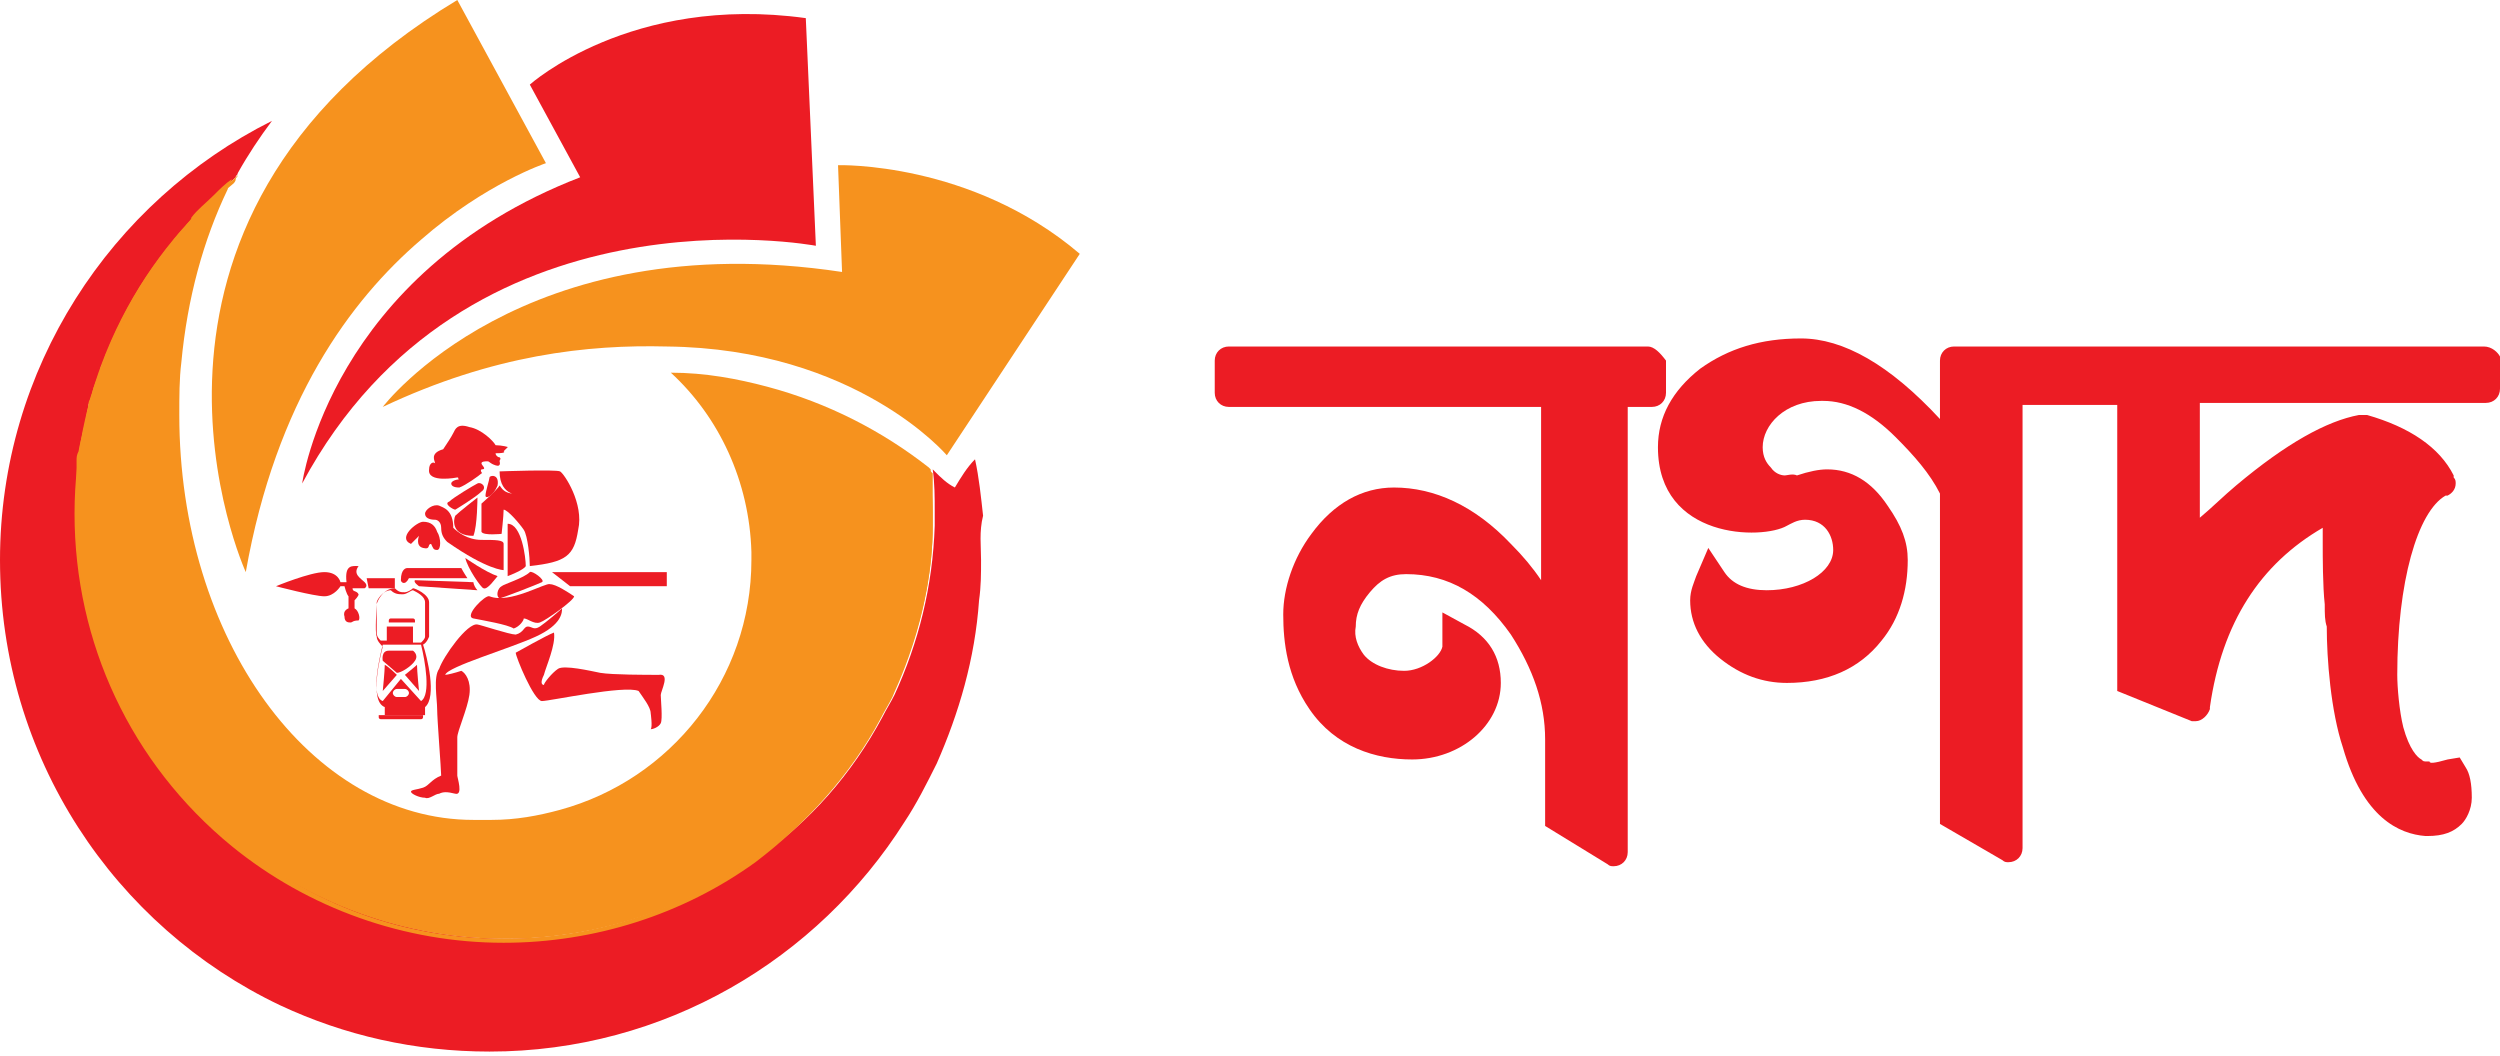 <svg width="135" height="57" viewBox="0 0 135 57" fill="none" xmlns="http://www.w3.org/2000/svg">
<path d="M88.985 18.711H66.358C65.923 18.711 65.596 19.037 65.596 19.472V21.213C65.596 21.648 65.923 21.974 66.358 21.974H83.219V31.33C82.784 30.677 82.24 30.024 81.588 29.372C79.629 27.305 77.454 26.326 75.278 26.326C73.538 26.326 72.015 27.196 70.818 28.828C69.839 30.133 69.295 31.765 69.295 33.179C69.295 34.702 69.513 36.551 70.709 38.292C72.123 40.359 74.299 41.011 76.257 41.011C78.868 41.011 81.044 39.162 81.044 36.878C81.044 35.463 80.391 34.376 79.086 33.723L77.889 33.07V34.919C77.78 35.463 76.801 36.225 75.822 36.225C74.952 36.225 74.082 35.899 73.646 35.355C73.32 34.919 73.103 34.376 73.211 33.832C73.211 33.179 73.429 32.635 73.973 31.982C74.517 31.33 75.061 31.003 75.931 31.003C78.215 31.003 80.065 32.091 81.588 34.267C82.784 36.116 83.437 37.965 83.437 39.924V44.601L86.809 46.668C86.918 46.777 87.027 46.777 87.135 46.777C87.571 46.777 87.897 46.451 87.897 46.015V21.974H89.202C89.638 21.974 89.964 21.648 89.964 21.213V19.472C89.638 19.037 89.311 18.711 88.985 18.711Z" fill="#EC1C24"/>
<path d="M134.13 18.711H105.52C105.085 18.711 104.758 19.037 104.758 19.472V22.627C102.039 19.69 99.537 18.276 97.252 18.276C95.076 18.276 93.336 18.82 91.813 19.907C90.29 21.104 89.529 22.518 89.529 24.15C89.529 29.154 95.185 29.154 96.491 28.392C96.708 28.284 97.035 28.066 97.47 28.066C98.558 28.066 98.993 28.936 98.993 29.698C98.993 30.895 97.361 31.873 95.403 31.873C94.315 31.873 93.553 31.547 93.118 30.895L92.248 29.589L91.595 31.112C91.487 31.438 91.269 31.873 91.269 32.417C91.269 33.614 91.813 34.702 92.901 35.572C93.989 36.442 95.185 36.878 96.491 36.878C98.666 36.878 100.407 36.116 101.604 34.593C102.583 33.397 103.018 31.873 103.018 30.242C103.018 29.263 102.691 28.392 101.93 27.305C101.06 25.999 99.972 25.346 98.666 25.346C98.231 25.346 97.687 25.455 97.035 25.673C96.817 25.564 96.491 25.673 96.382 25.673C96.164 25.673 95.838 25.564 95.62 25.238C95.403 25.02 95.185 24.694 95.185 24.15C95.185 22.953 96.382 21.648 98.34 21.648H98.449C99.754 21.648 101.06 22.301 102.365 23.606C103.344 24.585 104.214 25.564 104.758 26.652V44.492L108.131 46.45C108.239 46.559 108.348 46.559 108.457 46.559C108.892 46.559 109.218 46.233 109.218 45.798V21.866H114.331V37.313L118.356 38.944H118.574C118.9 38.944 119.226 38.618 119.335 38.292V38.183C119.988 33.614 122.055 30.459 125.427 28.501V29.372C125.427 30.024 125.427 31.656 125.536 32.635C125.536 33.179 125.536 33.505 125.645 33.832C125.645 35.572 125.862 38.401 126.515 40.359C127.603 44.166 129.561 45.036 130.975 45.145H131.084C131.954 45.145 132.498 44.928 132.933 44.492C133.151 44.275 133.477 43.731 133.477 43.078C133.477 42.317 133.368 41.773 133.151 41.447L132.824 40.903L132.172 41.011C131.41 41.229 131.193 41.229 131.193 41.12H131.084C130.866 41.12 130.866 41.12 130.757 41.011C130.54 40.903 130.105 40.467 129.778 39.271C129.561 38.401 129.452 37.095 129.452 36.442C129.452 31.438 130.54 27.631 132.063 26.761H132.172C132.389 26.652 132.607 26.434 132.607 26.108C132.607 25.999 132.607 25.89 132.498 25.782V25.673C131.736 24.15 130.105 23.062 127.82 22.409H127.385C125.645 22.736 123.469 23.932 120.749 26.217C120.097 26.761 119.444 27.413 118.791 27.957V21.757H134.238C134.674 21.757 135 21.43 135 20.995V19.255C134.891 19.037 134.565 18.711 134.13 18.711Z" fill="#EC1C24"/>
<path d="M52.977 30.242C52.977 31.003 52.977 31.656 52.869 32.417C52.651 35.572 51.781 38.509 50.584 41.229C50.04 42.317 49.496 43.404 48.844 44.383C44.166 51.781 35.898 56.785 26.434 56.785C22.409 56.785 18.602 55.914 15.121 54.283C6.201 50.04 0 40.902 0 30.242C0 19.907 5.983 10.878 14.686 6.527C14.033 7.397 13.38 8.376 12.836 9.355C12.836 9.464 12.728 9.464 12.728 9.573C12.401 9.899 12.075 10.117 11.749 10.443C11.313 10.769 10.987 11.204 10.552 11.64C10.443 11.748 10.334 11.857 10.334 11.966C10.226 12.075 10.117 12.184 10.117 12.292L9.682 12.727C9.355 13.054 9.138 13.38 8.92 13.707C7.832 15.121 6.962 16.753 6.201 18.384C6.092 18.602 6.092 18.711 5.983 18.928C5.874 19.146 5.874 19.363 5.766 19.472C5.439 19.69 5.439 19.798 5.439 19.907L5.113 20.886C5.004 21.104 5.004 21.321 4.895 21.539C4.895 21.648 4.786 21.756 4.786 21.865C4.786 22.083 4.678 22.3 4.678 22.518C4.569 23.062 4.351 23.715 4.351 24.367C4.351 24.585 4.351 24.694 4.243 24.911V27.631C4.243 34.81 7.506 41.229 12.728 45.471C16.753 48.735 21.865 50.693 27.413 50.693C32.417 50.693 37.095 49.061 40.903 46.342C43.731 44.383 46.015 41.773 47.647 38.727C47.865 38.292 48.082 37.965 48.3 37.53C49.605 34.702 50.367 31.656 50.475 28.392V27.631C50.475 26.869 50.475 26.108 50.367 25.346L50.475 25.455C50.802 25.782 51.128 26.108 51.563 26.325C51.89 25.782 52.216 25.238 52.651 24.802C52.869 25.782 52.977 26.869 53.086 27.848C52.869 28.719 52.977 29.48 52.977 30.242Z" fill="#EC1C24"/>
<path d="M50.367 27.631V28.392C50.367 33.07 48.409 36.986 48.191 37.53C47.973 37.965 47.756 38.292 47.538 38.727C45.907 41.773 43.513 44.383 40.794 46.342C36.986 49.061 32.309 50.693 27.305 50.693C21.757 50.693 16.644 48.735 12.619 45.471C7.397 41.229 4.134 34.811 4.134 27.631V24.911C4.134 24.694 4.134 24.585 4.243 24.367C4.351 23.715 4.569 23.062 4.678 22.409C4.678 22.192 4.786 21.974 4.786 21.757C4.786 21.648 4.895 21.539 4.895 21.43C5.004 21.213 5.004 20.995 5.113 20.777C5.222 20.451 5.33 20.234 5.439 19.907C5.439 19.799 5.548 19.69 5.548 19.581C5.657 19.363 5.657 19.146 5.766 19.037C5.874 18.819 5.874 18.711 5.983 18.493C6.745 16.753 7.615 15.23 8.703 13.815C8.92 13.489 9.247 13.163 9.464 12.836C9.573 12.728 9.682 12.51 9.899 12.401C10.008 12.292 10.008 12.184 10.117 12.075C10.226 11.966 10.334 11.857 10.334 11.748C10.661 11.313 11.096 10.987 11.531 10.552C11.857 10.226 12.184 9.899 12.51 9.682C12.51 9.79 12.401 9.899 12.401 9.899C12.401 10.008 12.293 10.117 12.293 10.226C10.987 12.945 10.117 16.1 9.791 19.581C9.682 20.451 9.682 21.43 9.682 22.409C9.682 34.484 16.753 44.275 25.564 44.275H26.543C27.849 44.275 29.045 44.057 30.242 43.731C36.225 42.099 40.576 36.66 40.576 30.242V29.806C40.467 25.999 38.836 22.518 36.225 20.125C38.074 20.125 39.815 20.451 41.446 20.886C44.71 21.757 47.647 23.279 50.149 25.238L50.258 25.346C50.258 26.108 50.367 26.869 50.367 27.631Z" fill="#F6921E"/>
<path d="M50.367 27.631V28.392C50.367 33.396 48.191 37.53 48.191 37.639C47.973 38.074 47.756 38.401 47.538 38.836C45.907 41.882 43.513 44.492 40.794 46.559C36.877 49.388 32.091 50.91 27.196 50.91C21.865 50.91 16.644 49.061 12.51 45.689C7.071 41.229 4.025 34.702 4.025 27.74C4.025 20.778 7.18 14.142 12.619 9.682L12.836 9.464C12.836 9.573 12.728 9.573 12.728 9.682C12.728 9.79 12.619 9.899 12.619 9.899C7.288 14.251 4.351 20.778 4.351 27.631C4.351 34.593 7.397 41.011 12.836 45.471C16.753 48.844 21.865 50.693 27.196 50.693C32.091 50.693 36.66 49.17 40.685 46.342C43.404 44.383 45.798 41.664 47.429 38.727C47.647 38.292 47.865 37.965 48.082 37.53C48.082 37.53 50.367 33.288 50.258 28.392V27.631C50.258 26.869 50.258 26.108 50.149 25.455V25.346L50.258 25.455L50.367 25.564V27.631Z" fill="#F6921E"/>
<path d="M44.057 13.272C44.057 13.272 25.129 9.682 16.317 26.108C16.317 26.108 17.84 14.795 31.33 9.573L28.61 4.569C28.61 4.569 34.049 -0.326 43.513 0.979L44.057 13.272Z" fill="#EC1C24"/>
<path d="M20.669 21.974C20.669 21.974 28.175 12.075 45.471 14.686L45.254 8.92C45.254 8.92 52.434 8.703 58.308 13.707L51.128 24.585C51.128 24.585 46.233 18.82 36.007 18.711C31.765 18.602 26.652 19.146 20.669 21.974Z" fill="#F6921E"/>
<path d="M24.694 25.782C24.694 25.782 23.062 26.108 23.171 25.346C23.171 25.02 23.388 24.911 23.497 25.02C23.497 24.911 23.171 24.476 23.932 24.259C24.15 23.932 24.367 23.606 24.476 23.388C24.585 23.171 24.694 22.844 25.346 23.062C25.999 23.171 26.652 23.823 26.761 24.041C27.087 24.041 27.522 24.15 27.413 24.15L27.196 24.367C27.196 24.367 27.413 24.476 26.761 24.476C26.761 24.585 26.869 24.694 26.978 24.694C27.087 24.802 26.978 24.802 26.978 24.911C26.978 24.911 27.087 25.238 26.761 25.129C26.434 25.02 26.434 24.911 26.326 24.911C26.217 24.911 25.999 24.911 25.999 25.02C25.999 25.129 26.326 25.346 25.999 25.346C25.89 25.455 26.108 25.564 25.999 25.564C25.89 25.673 25.129 26.217 24.803 26.326C24.476 26.326 24.367 26.217 24.367 26.108C24.367 25.999 24.585 25.89 24.803 25.89C24.694 25.89 24.803 25.782 24.694 25.782Z" fill="#EC1C24"/>
<path d="M24.585 27.522C24.476 27.522 23.932 27.196 24.259 27.087C24.476 26.869 25.564 26.217 25.782 26.108C25.999 25.999 26.326 26.326 25.999 26.543C25.673 26.869 24.585 27.522 24.585 27.522Z" fill="#EC1C24"/>
<path d="M26.217 26.761C26.217 26.543 26.434 25.89 26.434 25.782C26.434 25.673 26.978 25.564 26.869 26.217C26.652 26.761 26.217 26.978 26.217 26.761Z" fill="#EC1C24"/>
<path d="M26.978 25.455C26.978 25.455 30.024 25.346 30.242 25.455C30.459 25.564 31.547 27.196 31.221 28.61C31.003 30.024 30.568 30.351 28.61 30.568C28.61 30.133 28.501 28.936 28.284 28.61C28.066 28.284 27.413 27.522 27.196 27.522C27.196 27.848 27.087 28.828 27.087 28.828C27.087 28.828 26.108 28.936 25.999 28.719V27.196C25.999 27.196 26.869 26.434 26.978 26.217C27.087 26.326 27.196 26.761 28.175 26.652C28.175 26.761 26.978 26.869 26.978 25.455Z" fill="#EC1C24"/>
<path d="M25.782 26.869C25.782 26.869 24.803 27.631 24.585 27.849C24.476 28.066 24.368 28.936 25.564 28.936C25.782 28.392 25.782 26.869 25.782 26.869Z" fill="#EC1C24"/>
<path d="M23.497 28.066C23.171 28.066 22.953 27.957 22.953 27.74C22.953 27.522 23.388 27.196 23.715 27.305C23.932 27.413 24.476 27.522 24.476 28.501C24.694 28.719 25.238 29.154 25.999 29.154C26.761 29.154 27.196 29.154 27.196 29.371V30.786C27.196 30.786 26.326 30.786 24.15 29.263C23.932 29.045 23.823 28.828 23.823 28.501C23.823 28.175 23.606 28.066 23.497 28.066Z" fill="#EC1C24"/>
<path d="M22.845 28.175C22.518 28.175 21.43 29.045 22.192 29.372L22.627 28.936C22.627 28.936 22.409 29.48 22.845 29.589C23.28 29.698 23.062 29.372 23.28 29.372C23.388 29.589 23.388 29.698 23.606 29.698C23.823 29.698 23.823 29.045 23.606 28.719C23.497 28.392 23.28 28.175 22.845 28.175Z" fill="#EC1C24"/>
<path d="M27.413 28.284V31.112C27.413 31.112 28.284 30.786 28.392 30.568C28.392 30.133 28.175 28.284 27.413 28.284Z" fill="#EC1C24"/>
<path d="M25.129 30.133C25.129 30.133 26.217 30.894 26.87 31.112C26.761 31.221 26.326 31.873 26.108 31.765C25.999 31.765 25.238 30.677 25.129 30.133Z" fill="#EC1C24"/>
<path d="M19.799 31.221H21.321V31.765H19.907L19.799 31.221Z" fill="#EC1C24"/>
<path d="M36.007 30.894H29.807L30.786 31.656H36.007V30.894Z" fill="#EC1C24"/>
<path d="M28.61 30.894C28.719 30.786 29.48 31.33 29.263 31.438C29.045 31.547 27.087 32.309 26.978 32.309C26.761 32.2 26.869 31.765 27.087 31.656C27.196 31.547 28.284 31.221 28.61 30.894Z" fill="#EC1C24"/>
<path d="M26.434 32.2C26.217 32.091 25.02 33.288 25.564 33.396C26.108 33.505 27.413 33.723 27.74 33.94C28.066 33.831 28.284 33.505 28.284 33.396C28.501 33.396 28.828 33.723 29.154 33.614C29.48 33.505 31.003 32.417 31.003 32.2C30.677 31.982 30.024 31.547 29.698 31.547C29.48 31.438 27.522 32.635 26.434 32.2Z" fill="#EC1C24"/>
<path d="M25.782 33.723C25.89 33.723 27.522 34.267 27.849 34.267C28.284 34.158 28.284 33.832 28.501 33.832C28.719 33.832 28.828 34.049 29.154 33.832C29.48 33.614 30.242 32.961 30.351 32.852C30.351 33.07 30.351 33.723 28.936 34.376C27.522 35.028 24.15 36.007 24.041 36.442C24.15 36.442 24.585 36.334 24.911 36.225C25.129 36.334 25.455 36.769 25.346 37.53C25.238 38.292 24.694 39.488 24.694 39.815V41.882C24.694 41.99 25.02 42.969 24.585 42.861C24.15 42.752 23.932 42.752 23.715 42.861C23.497 42.861 23.171 43.187 22.953 43.078C22.627 43.078 22.192 42.861 22.192 42.752C22.192 42.643 22.518 42.643 22.845 42.534C23.171 42.425 23.28 42.099 23.823 41.882C23.823 41.555 23.606 38.836 23.606 38.292C23.606 37.748 23.388 36.551 23.715 36.116C23.932 35.463 25.238 33.614 25.782 33.723Z" fill="#EC1C24"/>
<path d="M27.849 35.246C27.849 35.463 28.828 37.857 29.263 37.857C29.698 37.857 33.723 36.986 34.484 37.313C34.702 37.639 35.137 38.183 35.137 38.509C35.137 38.509 35.246 39.271 35.137 39.38C35.246 39.38 35.572 39.271 35.681 39.053C35.79 38.836 35.681 37.748 35.681 37.53C35.681 37.313 36.225 36.334 35.572 36.442C34.919 36.442 33.07 36.442 32.417 36.334C31.873 36.225 30.459 35.898 30.133 36.116C29.807 36.334 29.372 36.877 29.372 36.986C29.263 36.986 29.154 36.877 29.372 36.442C29.48 36.007 30.024 34.811 29.915 34.158C29.589 34.267 27.849 35.246 27.849 35.246Z" fill="#EC1C24"/>
<path d="M25.564 31.438C25.564 31.547 25.673 31.765 25.782 31.873L22.627 31.656C22.627 31.656 22.3 31.438 22.409 31.33L25.564 31.438Z" fill="#EC1C24"/>
<path d="M22.083 31.221H25.238C25.238 31.221 25.02 30.894 24.911 30.677H21.974C21.974 30.677 21.648 30.677 21.648 31.33C21.648 31.438 21.866 31.656 22.083 31.221Z" fill="#EC1C24"/>
<path d="M19.037 31.765H19.69C19.69 31.765 19.907 31.656 19.69 31.438C19.472 31.221 19.037 31.003 19.364 30.568C19.037 30.568 18.602 30.459 18.711 31.438H18.384C18.384 31.438 18.276 30.894 17.514 30.894C16.753 30.894 14.903 31.656 14.903 31.656C14.903 31.656 16.97 32.2 17.514 32.2C18.058 32.2 18.384 31.656 18.384 31.656H18.602C18.602 31.656 18.711 32.091 18.82 32.2V32.852C18.82 32.852 18.493 32.961 18.602 33.288C18.602 33.614 18.82 33.614 18.928 33.614C19.037 33.614 19.037 33.505 19.364 33.505C19.472 33.396 19.364 32.961 19.146 32.852V32.417C19.146 32.417 19.364 32.2 19.364 32.091C19.255 31.873 19.037 31.982 19.037 31.765Z" fill="#EC1C24"/>
<path d="M22.845 34.811C23.062 34.702 23.171 34.376 23.171 34.376V32.526C23.171 32.091 22.409 31.765 22.301 31.765C22.192 31.874 21.974 31.982 21.866 31.982C21.648 31.982 21.539 31.982 21.322 31.765C20.669 31.765 20.343 32.526 20.343 32.635C20.343 32.744 20.234 34.158 20.343 34.376C20.343 34.593 20.56 34.811 20.669 34.919C20.56 35.355 19.907 37.857 20.778 38.183V38.618H22.953V38.183C23.606 37.639 23.062 35.463 22.845 34.811ZM20.343 32.526C20.343 32.417 20.669 31.874 21.104 31.874C21.322 32.091 21.539 32.091 21.757 32.091C21.974 32.091 22.192 31.874 22.301 31.874C22.518 31.982 22.953 32.2 22.953 32.526V34.376C22.953 34.484 22.845 34.593 22.736 34.702H22.301V33.832H20.887V34.593H20.56C20.451 34.484 20.343 34.376 20.343 34.158V32.526ZM21.866 37.639H21.43C21.322 37.639 21.213 37.53 21.213 37.422C21.213 37.313 21.322 37.204 21.43 37.204H21.866C21.974 37.204 22.083 37.313 22.083 37.422C22.083 37.53 21.974 37.639 21.866 37.639ZM22.736 37.857L21.648 36.66L20.669 37.857C20.016 37.639 20.451 35.681 20.669 34.811H22.736C22.953 35.681 23.28 37.53 22.736 37.857Z" fill="#EC1C24"/>
<path d="M22.409 35.681C22.627 35.355 22.301 35.137 22.301 35.137H20.995C20.56 35.137 20.669 35.681 20.669 35.681L21.43 36.334C21.648 36.334 22.192 36.007 22.409 35.681Z" fill="#EC1C24"/>
<path d="M21.865 36.443L22.627 37.313C22.627 37.313 22.518 36.225 22.518 35.899C22.409 36.007 21.865 36.443 21.865 36.443Z" fill="#EC1C24"/>
<path d="M20.778 35.899C20.778 36.225 20.669 37.313 20.669 37.313L21.43 36.443C21.43 36.443 20.995 36.007 20.778 35.899Z" fill="#EC1C24"/>
<path d="M22.3 33.614H22.409V33.505C22.409 33.397 22.3 33.397 22.3 33.397H21.104C20.995 33.397 20.995 33.505 20.995 33.505V33.614H21.104H22.3Z" fill="#EC1C24"/>
<path d="M20.56 38.618H20.451V38.727C20.451 38.836 20.56 38.836 20.56 38.836H22.736C22.845 38.836 22.845 38.727 22.845 38.727V38.618H22.736H20.56Z" fill="#EC1C24"/>
<path d="M13.272 30.894C13.272 30.894 4.678 12.075 24.694 0L29.48 8.811C29.48 8.811 26.217 9.899 22.736 12.945C18.928 16.209 14.903 21.648 13.272 30.894Z" fill="#F6921E"/>
</svg>
